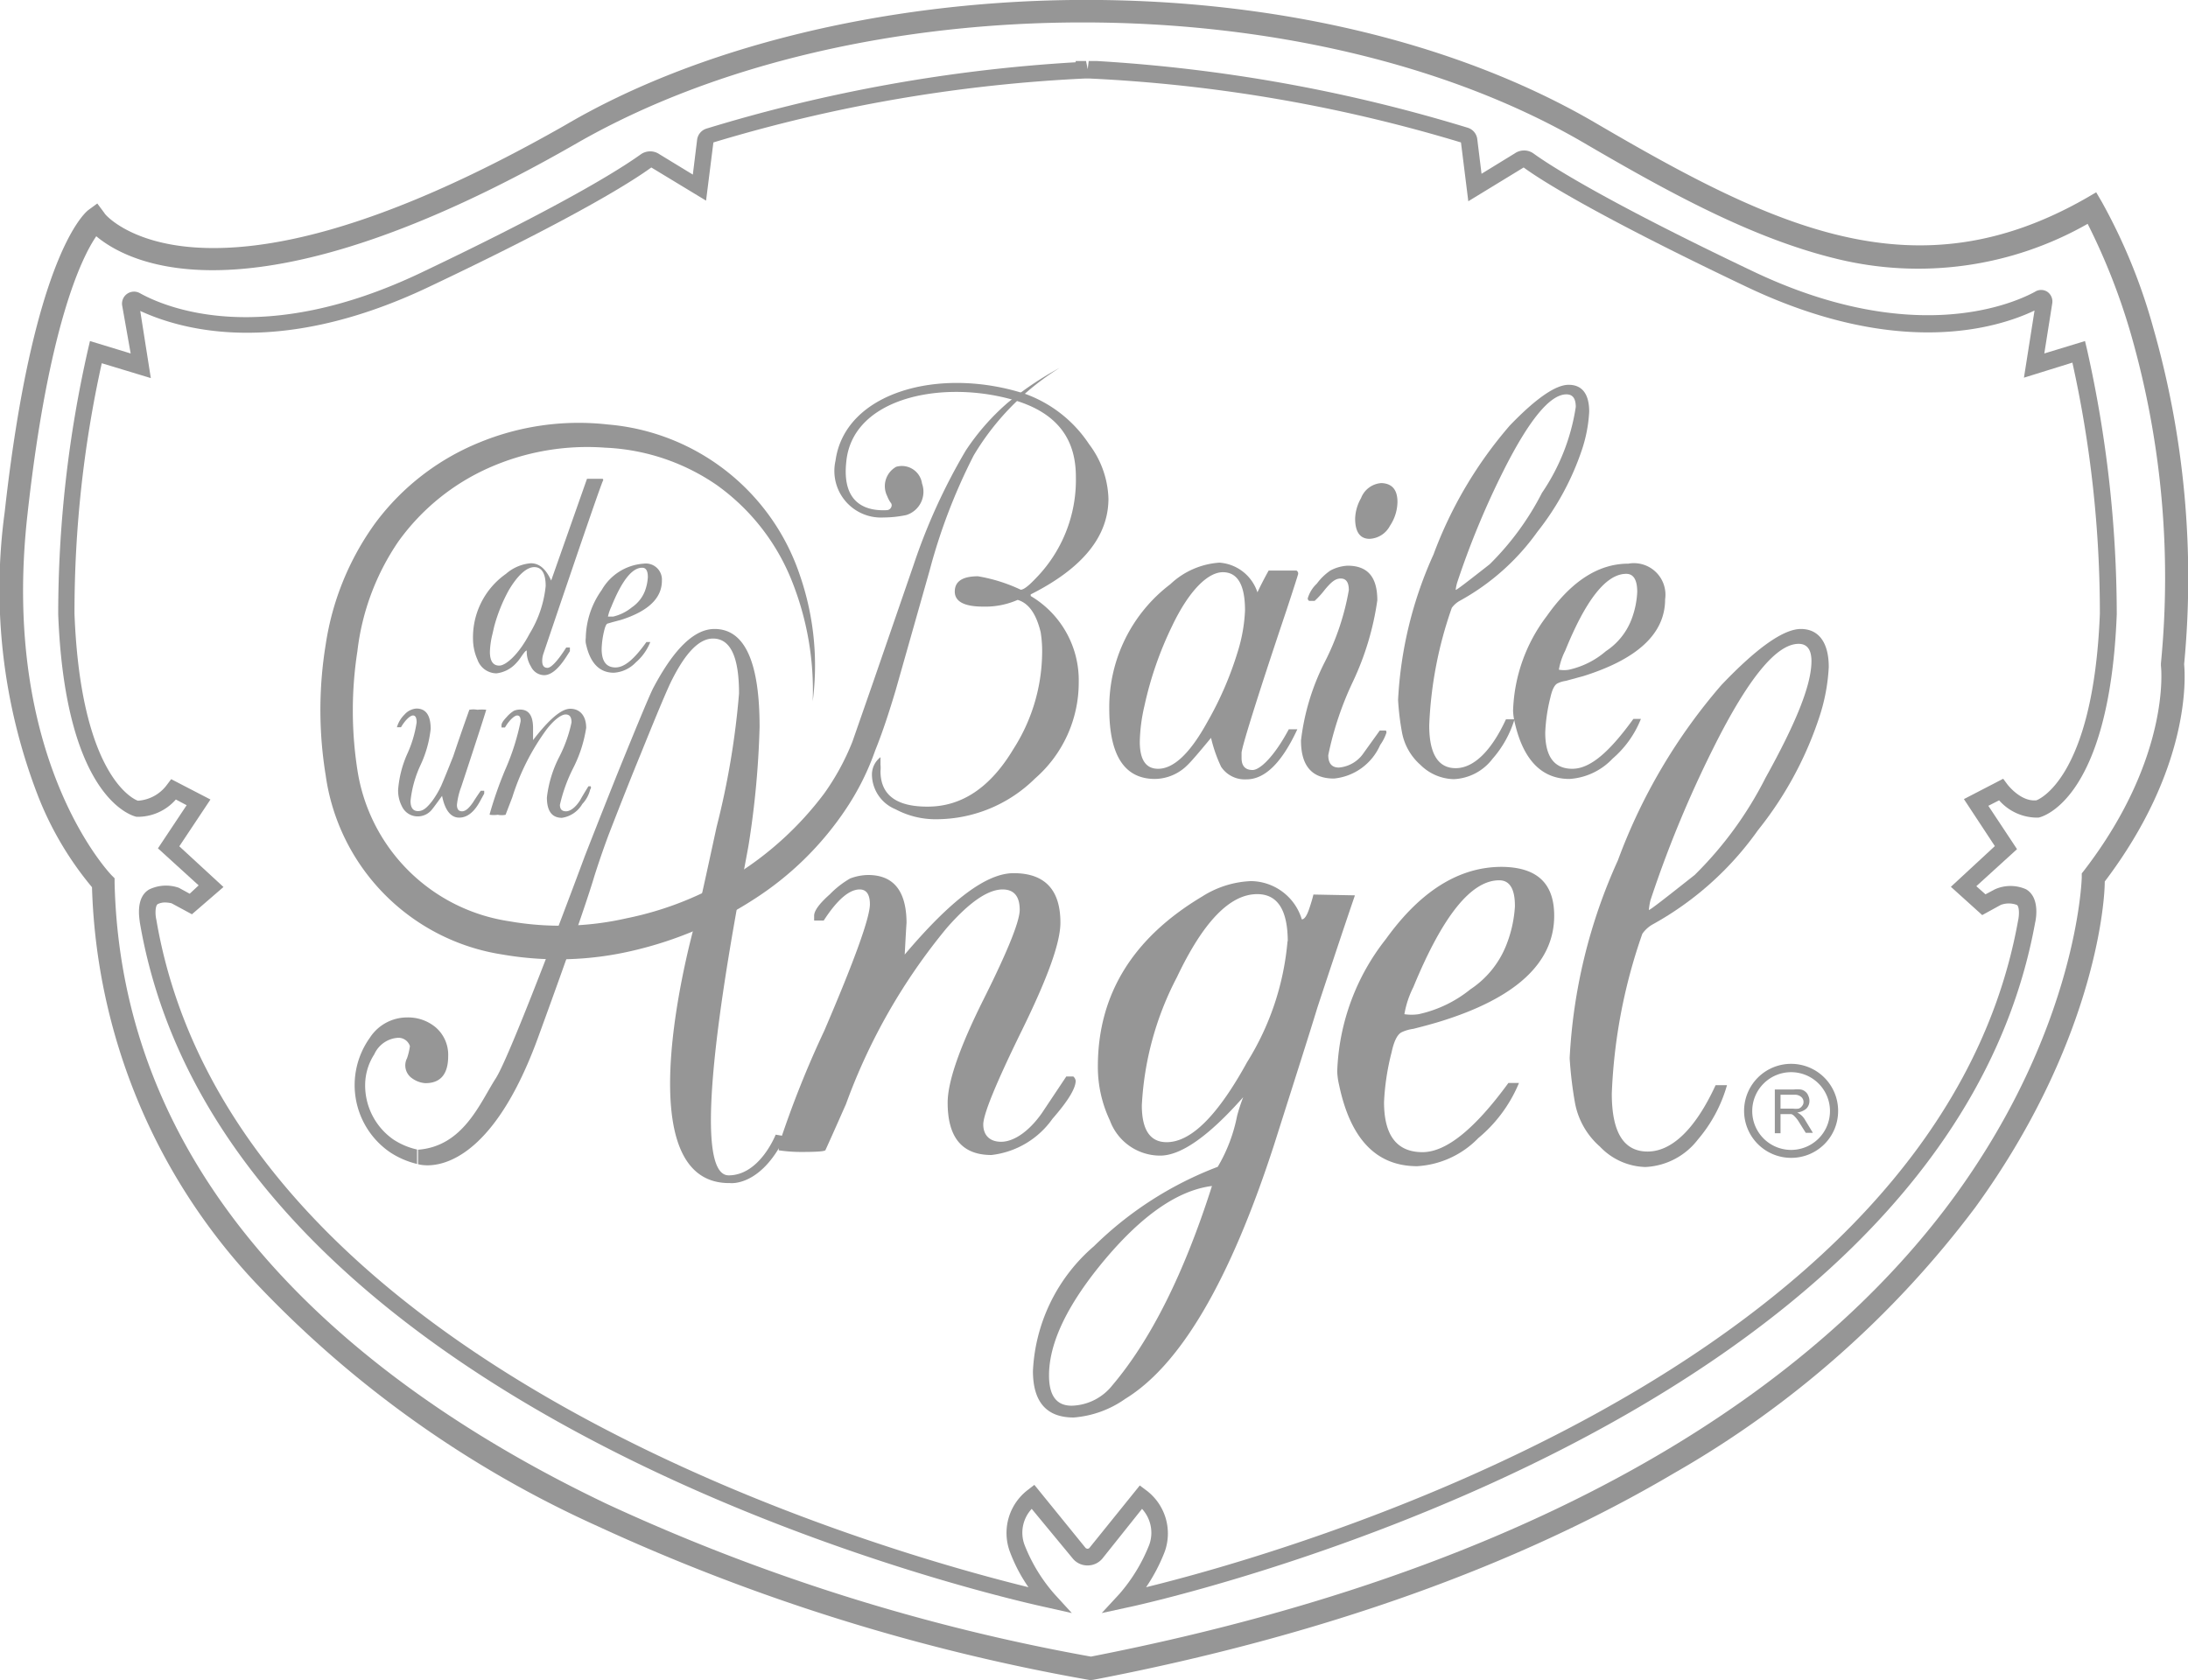 <svg xmlns="http://www.w3.org/2000/svg" viewBox="0 0 107.5 82.56"><defs><style>.cls-1{fill:#969696;}</style></defs><title>LOgo_BaileRecurso 15</title><g id="Capa_2" data-name="Capa 2"><g id="Capa_1-2" data-name="Capa 1"><path class="cls-1" d="M53.62,82.56h-.09A98.38,98.38,0,0,1,29.36,75,53.23,53.23,0,0,1,12.52,63a29.67,29.67,0,0,1-8-19.4,16.2,16.2,0,0,1-2.63-4.43,28.16,28.16,0,0,1-1.66-14c1.37-12.33,3.83-14.62,4.1-14.84L4.78,10l.35.47c0,.05,1.21,1.47,4.46,1.69s8.8-.67,18.16-6C34.27,2.32,43.34.11,52.65,0c9.77-.11,18.93,2.05,25.79,6.07,8.82,5.16,15.7,8.45,24.07,3.66l.48-.28.28.48a28,28,0,0,1,2.52,6.17,44.75,44.75,0,0,1,1.52,16.54c.06.63.32,5.11-3.9,10.68,0,1.25-.61,8.08-6.35,16a48.69,48.69,0,0,1-14.8,13.07c-7.7,4.55-17.3,8-28.54,10.16ZM4.73,11.61C4,12.67,2.37,16.05,1.35,25.28,0,37.32,5.42,42.94,5.47,43l.16.16v.22C6,59.26,19,68.75,29.82,73.91a97.45,97.45,0,0,0,23.78,7.5c25-4.89,36.91-15,42.49-22.7,6-8.29,6.19-15.53,6.19-15.6v-.19l.12-.15c4.28-5.57,3.78-10,3.77-10.05V32.6a43.42,43.42,0,0,0-1.46-16.13A31.33,31.33,0,0,0,102.57,11,16.82,16.82,0,0,1,90.2,12.71c-4.1-1-8.17-3.23-12.33-5.66C64.34-.88,42.11-.88,28.32,7.05,12.5,16.14,6.39,13,4.73,11.61Z"/><path class="cls-1" d="M19.33,56a3.24,3.24,0,0,1-1.39-2.68,2.8,2.8,0,0,1,.45-1.51A1.37,1.37,0,0,1,19.56,51a.59.59,0,0,1,.58.41A3.13,3.13,0,0,1,20,52a.77.77,0,0,0,.26,1,1.25,1.25,0,0,0,.64.23c.74,0,1.12-.44,1.12-1.33a1.78,1.78,0,0,0-.61-1.41A2.11,2.11,0,0,0,20,50,2.18,2.18,0,0,0,18.17,51a4,4,0,0,0,1,5.63,4.16,4.16,0,0,0,1.32.57v-.71A3.51,3.51,0,0,1,19.33,56Z"/><path class="cls-1" d="M38.11,55.76s-.78,2-2.31,2c-2.37,0,.83-15.17,1-16.36a44.07,44.07,0,0,0,.52-5.68q0-4.82-2.22-4.81c-1,0-2,1-3,2.89q-.23.43-1.79,4.28c-.77,1.93-1.3,3.28-1.58,4,0,0-3.59,9.7-4.37,10.91s-1.59,3.34-3.82,3.51v.71s3.22,1.08,5.88-6.18c1.91-5.23,2.57-7.25,2.79-8,.32-1,.55-1.62.69-2q.95-2.45,1.56-3.93c.84-2.08,1.36-3.32,1.57-3.72.67-1.32,1.33-2,2-2,.86,0,1.28.9,1.28,2.7a39.64,39.64,0,0,1-1.1,6.55c-.37,1.7-.69,3.2-1,4.51l0,0s-3.8,13.07,1.66,13c0,0,1.52.2,2.71-2.3Z"/><path class="cls-1" d="M52.85,53.11c0,.38-.38,1-1.14,1.87a4.26,4.26,0,0,1-3,1.78c-1.44,0-2.15-.86-2.15-2.57q0-1.55,1.77-5.09t1.77-4.39c0-.66-.28-1-.84-1-.73,0-1.65.64-2.75,1.9a29.25,29.25,0,0,0-4.95,8.66c-.18.4-.5,1.14-1,2.24,0,.07-.4.1-1.12.1a7.52,7.52,0,0,1-1.18-.08v-.24a48.91,48.91,0,0,1,2.24-5.64q2.23-5.2,2.24-6.21c0-.48-.17-.73-.5-.73q-.78,0-1.77,1.53H40V45c0-.24.25-.59.77-1.05a4.52,4.52,0,0,1,1-.78,2.59,2.59,0,0,1,.88-.17c1.26,0,1.89.79,1.89,2.38q0-.13-.09,1.53c2.25-2.66,4-4,5.35-4,1.53,0,2.3.81,2.3,2.43,0,1-.64,2.74-1.9,5.31s-1.89,4.11-1.89,4.61.29.85.88.85,1.34-.47,2-1.41l1.2-1.8h.34A.34.34,0,0,1,52.85,53.11Z"/><path class="cls-1" d="M66.57,44q-.52,1.51-1.84,5.5c-.37,1.22-1.09,3.47-2.13,6.75q-3.24,10-7.31,12.49a5.06,5.06,0,0,1-2.54.92c-1.33,0-2-.76-2-2.29a8.61,8.61,0,0,1,3-6.13,17.57,17.57,0,0,1,6.08-3.9,7.88,7.88,0,0,0,.95-2.5,9.07,9.07,0,0,1,.3-.92Q58.54,56.79,57,56.79a2.63,2.63,0,0,1-2.47-1.73,6.12,6.12,0,0,1-.59-2.65q0-5.29,5.12-8.35a4.81,4.81,0,0,1,2.41-.76,2.64,2.64,0,0,1,2.49,1.88c.14,0,.26-.21.37-.54s.16-.51.2-.68Zm-7,14.28q-2.49.3-5.27,3.6c-1.84,2.19-2.76,4.1-2.76,5.71,0,1,.37,1.49,1.11,1.49a2.63,2.63,0,0,0,2-1C56.53,65.86,58.17,62.61,59.56,58.24Zm3.7-12q0-2.34-1.5-2.34c-1.35,0-2.66,1.37-3.95,4.09a15.24,15.24,0,0,0-1.72,6.29c0,1.21.41,1.81,1.22,1.81,1.2,0,2.51-1.31,3.95-3.93A13.38,13.38,0,0,0,63.26,46.23Z"/><path class="cls-1" d="M76.36,45q0,3.49-5.67,5.22c-.4.12-.81.23-1.25.34a2,2,0,0,0-.56.16q-.33.15-.51,1A11.92,11.92,0,0,0,68,54.16q0,2.46,1.89,2.46,1.74,0,4.22-3.4h.52a7,7,0,0,1-2,2.71,4.55,4.55,0,0,1-3,1.38c-2,0-3.28-1.32-3.84-4a3.36,3.36,0,0,1-.09-.66,11.1,11.1,0,0,1,2.39-6.5q2.56-3.56,5.71-3.55C75.53,42.62,76.36,43.42,76.36,45Zm-1.93-.49c0-.83-.26-1.25-.77-1.25-1.38,0-2.78,1.75-4.22,5.25A4.7,4.7,0,0,0,69,49.84a2.34,2.34,0,0,0,.7,0,6.09,6.09,0,0,0,2.54-1.22A4.65,4.65,0,0,0,74,46.46,6.13,6.13,0,0,0,74.43,44.55Z"/><path class="cls-1" d="M89.85,32.78a9.31,9.31,0,0,1-.48,2.51,17.77,17.77,0,0,1-3,5.51,15.53,15.53,0,0,1-5.14,4.61,1.54,1.54,0,0,0-.54.48,26.86,26.86,0,0,0-1.5,7.85c0,1.9.58,2.85,1.76,2.85s2.34-1.09,3.34-3.26h.56A7.1,7.1,0,0,1,83.42,56a3.45,3.45,0,0,1-2.58,1.35,3.19,3.19,0,0,1-2.23-1,3.77,3.77,0,0,1-1.23-2.16A19.33,19.33,0,0,1,77.12,52a26.74,26.74,0,0,1,2.37-9.72,27.88,27.88,0,0,1,5.08-8.61c1.75-1.84,3.06-2.76,3.91-2.76S89.85,31.54,89.85,32.78ZM89,32.49c0-.56-.21-.85-.63-.85-1.09,0-2.48,1.7-4.17,5.08a56.13,56.13,0,0,0-3.11,7.52,3.28,3.28,0,0,0-.08.48c.07,0,.82-.59,2.25-1.72a18.23,18.23,0,0,0,3.48-4.77C88.2,35.6,89,33.69,89,32.49Z"/><path class="cls-1" d="M39.93,34.46a14.52,14.52,0,0,0-1.06-6,10.6,10.6,0,0,0-3.65-4.62A10.44,10.44,0,0,0,29.73,22,11.91,11.91,0,0,0,24,23a10.94,10.94,0,0,0-4.42,3.6A12,12,0,0,0,17.56,32a19.06,19.06,0,0,0,0,5.84A8.87,8.87,0,0,0,25,45.27a14.58,14.58,0,0,0,5.77-.14A16.12,16.12,0,0,0,40.49,39a11.91,11.91,0,0,0,1.39-2.55l1-2.87,2-5.8a29.22,29.22,0,0,1,2.57-5.64,11.45,11.45,0,0,1,2.05-2.34,16.14,16.14,0,0,1,2.56-1.72,12.75,12.75,0,0,0-4.22,4.3,28.28,28.28,0,0,0-2.17,5.67L44,33.94c-.3,1-.62,2-1,2.94a12.72,12.72,0,0,1-1.44,2.88A15.45,15.45,0,0,1,37,44.22a18.7,18.7,0,0,1-5.87,2.49,16,16,0,0,1-6.43.2A10.36,10.36,0,0,1,16,38.09a19.91,19.91,0,0,1,0-6.4,13.58,13.58,0,0,1,2.45-6,12,12,0,0,1,5.09-3.94,12.8,12.8,0,0,1,6.32-.89,10.91,10.91,0,0,1,9.45,7.44A13.58,13.58,0,0,1,39.93,34.46Z"/><path class="cls-1" d="M50.64,29.29l0-.08c2.54-1.28,3.82-2.84,3.82-4.71a4.66,4.66,0,0,0-.95-2.67,6.35,6.35,0,0,0-3.13-2.47c-4.22-1.37-8.87-.09-9.33,3.28a2.29,2.29,0,0,0,2.37,2.79,5.45,5.45,0,0,0,1.11-.12,1.2,1.2,0,0,0,.77-1.55,1,1,0,0,0-1.27-.82,1.09,1.09,0,0,0-.44,1.44,1.51,1.51,0,0,0,.16.31h0a.2.2,0,0,1,.06.14.25.25,0,0,1-.23.24h0c-.89.05-2.24-.21-2-2.38.29-3.06,4.47-4,7.94-3.11,2.84.71,3.34,2.44,3.34,3.87a6.91,6.91,0,0,1-2,5c-.33.35-.57.53-.71.53a8,8,0,0,0-2.1-.66q-1.14,0-1.14.75c0,.49.46.74,1.39.74A3.94,3.94,0,0,0,50,29.48c.54.16.91.68,1.13,1.59a5.9,5.9,0,0,1,.07,1.11,8.89,8.89,0,0,1-1.41,4.63q-1.7,2.84-4.23,2.83c-1.53,0-2.3-.58-2.3-1.75a1.47,1.47,0,0,0,0-.31v-.37a1.08,1.08,0,0,0-.42.88A1.86,1.86,0,0,0,44,39.77a4.16,4.16,0,0,0,2,.49,6.91,6.91,0,0,0,4.85-2A6.25,6.25,0,0,0,53,33.53,4.81,4.81,0,0,0,50.64,29.29Z"/><path class="cls-1" d="M63.78,28.21q-.06.22-.57,1.77C61.72,34.41,61,36.76,61,37v.25c0,.39.18.59.54.59s1.06-.65,1.78-2h.42c-.76,1.64-1.59,2.46-2.5,2.46A1.4,1.4,0,0,1,60,37.69a7,7,0,0,1-.5-1.43q-.93,1.13-1.17,1.35a2.3,2.3,0,0,1-1.58.67c-1.5,0-2.25-1.15-2.25-3.46a7.59,7.59,0,0,1,3-6.11,3.89,3.89,0,0,1,2.41-1.06,2.12,2.12,0,0,1,1.87,1.46c.11-.24.29-.6.55-1.07H63.7A.17.17,0,0,1,63.78,28.21ZM61.17,30c0-1.25-.36-1.88-1.09-1.88s-1.66.89-2.5,2.66a17.4,17.4,0,0,0-1.35,3.9A8.45,8.45,0,0,0,56,36.45c0,.89.3,1.33.9,1.33.77,0,1.58-.77,2.43-2.32A16.72,16.72,0,0,0,60.82,32,7.92,7.92,0,0,0,61.17,30Z"/><path class="cls-1" d="M68.12,36a2.23,2.23,0,0,1-.31.61,2.77,2.77,0,0,1-2.27,1.65c-1.08,0-1.62-.62-1.62-1.87a11.44,11.44,0,0,1,1.18-3.88A12.42,12.42,0,0,0,66.27,29c0-.38-.13-.57-.4-.57s-.47.18-.78.55a4.18,4.18,0,0,1-.5.55h-.27s-.07-.05-.07-.12a1.62,1.62,0,0,1,.45-.73,2.74,2.74,0,0,1,.66-.64,2,2,0,0,1,.85-.24c1,0,1.46.57,1.46,1.7a13.92,13.92,0,0,1-1.2,4,15.9,15.9,0,0,0-1.21,3.61c0,.41.18.61.52.61A1.63,1.63,0,0,0,67,37l.79-1.1h.3S68.12,35.94,68.12,36Zm.54-11.35a2.16,2.16,0,0,1-.37,1.19,1.19,1.19,0,0,1-1,.64c-.47,0-.71-.34-.71-1a2.16,2.16,0,0,1,.29-1,1.15,1.15,0,0,1,1-.74Q68.66,23.77,68.66,24.67Z"/><path class="cls-1" d="M78.08,20.23a7.06,7.06,0,0,1-.35,1.85,13.29,13.29,0,0,1-2.2,4.06,11.43,11.43,0,0,1-3.8,3.38,1.23,1.23,0,0,0-.4.35,19.71,19.71,0,0,0-1.11,5.78c0,1.4.44,2.1,1.3,2.1s1.73-.8,2.47-2.4h.42a5.26,5.26,0,0,1-1.08,1.94,2.53,2.53,0,0,1-1.9,1,2.4,2.4,0,0,1-1.65-.71,2.8,2.8,0,0,1-.9-1.6,12.81,12.81,0,0,1-.19-1.58,19.69,19.69,0,0,1,1.74-7.15,20.62,20.62,0,0,1,3.75-6.34c1.3-1.35,2.26-2,2.89-2S78.08,19.32,78.08,20.23ZM77.42,20c0-.42-.15-.62-.46-.62q-1.2,0-3.08,3.73a41,41,0,0,0-2.29,5.53,2.08,2.08,0,0,0-.07.35c.06,0,.61-.43,1.67-1.26a13.7,13.7,0,0,0,2.57-3.51A10.2,10.2,0,0,0,77.42,20Z"/><path class="cls-1" d="M81.81,29.45c0,1.68-1.34,2.93-4,3.77l-.88.24a1.34,1.34,0,0,0-.4.12c-.15.07-.27.3-.36.71A8.36,8.36,0,0,0,75.92,36c0,1.19.45,1.78,1.33,1.78s1.82-.82,3-2.45h.37a5,5,0,0,1-1.39,1.95,3.19,3.19,0,0,1-2.12,1c-1.41,0-2.31-1-2.71-2.87a2.79,2.79,0,0,1-.06-.48A8.09,8.09,0,0,1,76,30.27q1.81-2.57,4-2.57A1.55,1.55,0,0,1,81.81,29.45Zm-1.37-.36c0-.59-.18-.89-.54-.89q-1.47,0-3,3.78a3.29,3.29,0,0,0-.31.93,1.39,1.39,0,0,0,.5,0A4.14,4.14,0,0,0,78.9,32a3.26,3.26,0,0,0,1.25-1.54A4.35,4.35,0,0,0,80.44,29.09Z"/><path class="cls-1" d="M29.64,23.6q0-.17-2.94,8.52a1.1,1.1,0,0,0-.06.37c0,.22.09.33.26.33s.49-.32.92-1H28V32l-.16.25q-.59.93-1.11.93a.73.73,0,0,1-.64-.42,1.4,1.4,0,0,1-.21-.79c-.06,0-.14.12-.25.27a2.32,2.32,0,0,1-.29.37,1.55,1.55,0,0,1-.95.48,1,1,0,0,1-.93-.67,2.51,2.51,0,0,1-.22-1,3.81,3.81,0,0,1,1.62-3.22,2.12,2.12,0,0,1,1.22-.52c.42,0,.74.28,1,.85l1.76-5h.77a0,0,0,0,0,0,0S29.64,23.56,29.64,23.6Zm-2.83,5.2c0-.62-.19-.93-.56-.93S25.44,28.26,25,29a8,8,0,0,0-.72,1.79l-.09.39a4.15,4.15,0,0,0-.12.85c0,.45.15.68.46.68s.94-.52,1.49-1.57A5.54,5.54,0,0,0,26.81,28.8Z"/><path class="cls-1" d="M32.52,28.54q0,1.28-2,1.92l-.45.12-.2.06c-.08,0-.14.16-.19.37a4.3,4.3,0,0,0-.12.88c0,.61.23.91.68.91s.93-.42,1.52-1.25h.19a2.54,2.54,0,0,1-.71,1,1.63,1.63,0,0,1-1.08.51c-.72,0-1.18-.49-1.38-1.46a1,1,0,0,1,0-.25A4.17,4.17,0,0,1,29.56,29a2.58,2.58,0,0,1,2.06-1.3A.79.79,0,0,1,32.52,28.54Zm-.69-.18c0-.31-.09-.46-.28-.46-.5,0-1,.64-1.52,1.93a2.15,2.15,0,0,0-.16.47h.26a2.27,2.27,0,0,0,.91-.45,1.74,1.74,0,0,0,.64-.79A2.32,2.32,0,0,0,31.83,28.36Z"/><path class="cls-1" d="M23.89,34.88c-.12.4-.53,1.67-1.23,3.79a3.51,3.51,0,0,0-.21.88c0,.21.08.32.25.32s.34-.15.54-.44c.05-.08.17-.27.38-.57h.17V39l-.17.31c-.3.58-.65.87-1.06.87s-.7-.36-.84-1.07c-.28.39-.45.62-.52.7a.89.89,0,0,1-.66.31.85.85,0,0,1-.79-.49,1.67,1.67,0,0,1-.19-.81A5.33,5.33,0,0,1,20,37.07a5.75,5.75,0,0,0,.47-1.57c0-.23-.06-.34-.18-.34s-.36.19-.59.58h-.2a1.44,1.44,0,0,1,.37-.62.86.86,0,0,1,.59-.3c.47,0,.7.34.7,1a5.59,5.59,0,0,1-.5,1.78,5.49,5.49,0,0,0-.49,1.76c0,.33.12.5.37.5s.44-.17.69-.49a4.52,4.52,0,0,0,.44-.74q.18-.41.6-1.47c.18-.54.44-1.3.79-2.28a1.13,1.13,0,0,1,.4,0A2,2,0,0,1,23.89,34.88Z"/><path class="cls-1" d="M29,38.79a1.58,1.58,0,0,1-.39.72,1.4,1.4,0,0,1-1,.68c-.49,0-.74-.33-.74-1a5.81,5.81,0,0,1,.61-2,6.72,6.72,0,0,0,.6-1.69c0-.26-.09-.39-.29-.39s-.55.24-.93.73a11.39,11.39,0,0,0-1.69,3.34l-.33.86a.9.9,0,0,1-.38,0,1.49,1.49,0,0,1-.4,0V40a19.16,19.16,0,0,1,.76-2.17,11.59,11.59,0,0,0,.76-2.39c0-.19-.05-.28-.17-.28s-.37.2-.6.59h-.17v-.11c0-.1.09-.23.26-.41a1.48,1.48,0,0,1,.35-.3.8.8,0,0,1,.3-.06c.43,0,.64.3.64.91,0,0,0,.17,0,.59.77-1,1.38-1.54,1.83-1.54s.78.32.78.94a6.51,6.51,0,0,1-.65,2,7.81,7.81,0,0,0-.64,1.78c0,.22.1.32.3.32s.46-.18.69-.54c.08-.15.22-.38.41-.69h.11A.13.13,0,0,1,29,38.79Z"/><path class="cls-1" d="M88,56.9a2.31,2.31,0,1,1,2.31-2.31A2.3,2.3,0,0,1,88,56.9Zm0-4.21a1.91,1.91,0,1,0,1.91,1.9A1.91,1.91,0,0,0,88,52.69Z"/><path class="cls-1" d="M89.07,55.67h-.35l-.39-.62a1.77,1.77,0,0,0-.17-.2.39.39,0,0,0-.15-.1l-.2,0h-.33v.94H87.2V53.54h.94a1.39,1.39,0,0,1,.32,0,.44.44,0,0,1,.23.1.43.43,0,0,1,.15.2.54.54,0,0,1,.06.25.53.53,0,0,1-.15.39.81.81,0,0,1-.45.19h0a.92.92,0,0,1,.4.39Zm-1.59-1.19h.61a1,1,0,0,0,.28,0,.33.33,0,0,0,.17-.13.29.29,0,0,0,.07-.2.32.32,0,0,0-.11-.24.47.47,0,0,0-.35-.11h-.67Z"/><path class="cls-1" d="M54.13,79.27l.86-.93a8.31,8.31,0,0,0,1.48-2.44,1.74,1.74,0,0,0-.36-1.75l-1.93,2.42a.94.94,0,0,1-.75.36h0a.93.93,0,0,1-.74-.36l-2-2.42a1.72,1.72,0,0,0-.36,1.75,8.14,8.14,0,0,0,1.48,2.44l.85.93L51.46,79c-.41-.09-40.29-8.52-44.59-33.67,0-.1-.25-1.21.46-1.62a1.9,1.9,0,0,1,1.46-.08l.53.29.44-.41-2-1.82,1.41-2.12-.53-.28a2.49,2.49,0,0,1-1.93.85s-3.49-.61-3.85-9.95a58.81,58.81,0,0,1,1.46-13l.1-.43,2,.61L6,15a.59.59,0,0,1,.86-.6c1.27.71,6,2.73,13.83-1S30.9,8,31.49,7.58a.8.8,0,0,1,.91,0l1.64,1,.21-1.71a.66.66,0,0,1,.46-.55A77.46,77.46,0,0,1,52.85,3.06V3h.51l.08.4.05-.4.42,0v0A77.92,77.92,0,0,1,72.12,6.28a.67.67,0,0,1,.46.55l.21,1.71,1.63-1a.8.8,0,0,1,.92,0c.59.43,3.11,2.14,10.8,5.8s12.57,1.69,13.84,1a.56.56,0,0,1,.61,0,.58.58,0,0,1,.24.57l-.39,2.46,2-.61.1.42a59.68,59.68,0,0,1,1.46,13c-.36,9.35-3.82,10-3.85,10a2.49,2.49,0,0,1-1.93-.85l-.53.27,1.41,2.13-2,1.82.45.4.47-.25a1.88,1.88,0,0,1,1.52,0c.71.41.48,1.52.45,1.64C95.43,70.39,55.77,78.93,55.37,79Zm-46-34.92a.81.81,0,0,0-.38.08c-.13.08-.13.51-.07.76C11.48,67.5,44.1,76.42,50.53,78a7.85,7.85,0,0,1-.93-1.79,2.66,2.66,0,0,1,.91-3l.31-.24,2.5,3.08a.15.15,0,0,0,.11.06h0a.13.13,0,0,0,.11-.06L56,73l.32.24a2.65,2.65,0,0,1,.91,3A8.64,8.64,0,0,1,56.31,78c6.41-1.57,38.84-10.58,42.84-32.75.07-.31.06-.71-.06-.78a1.13,1.13,0,0,0-.79,0l-.91.5-1.54-1.39,2.16-2-1.52-2.31,1.93-1,.2.27s.65.87,1.43.79c0,0,2.8-.94,3.12-9.18a56.85,56.85,0,0,0-1.35-12.33l-2.38.74.52-3.3c-1.8.86-6.68,2.39-14.16-1.17S75.63,8.8,74.86,8.23L72.14,9.89,71.78,7A75.23,75.23,0,0,0,53.56,3.86h-.29A75.34,75.34,0,0,0,35.05,7l-.36,2.86L32,8.23c-.78.57-3.4,2.3-10.95,5.88s-12.36,2-14.16,1.17l.52,3.3L5,17.85A56.66,56.66,0,0,0,3.66,30.17c.32,8.24,3.09,9.18,3.12,9.18a1.93,1.93,0,0,0,1.42-.78l.21-.28,1.93,1-1.53,2.3,2.17,2L9.43,44.93l-1-.54A1.53,1.53,0,0,0,8.12,44.35Z"/></g></g></svg>